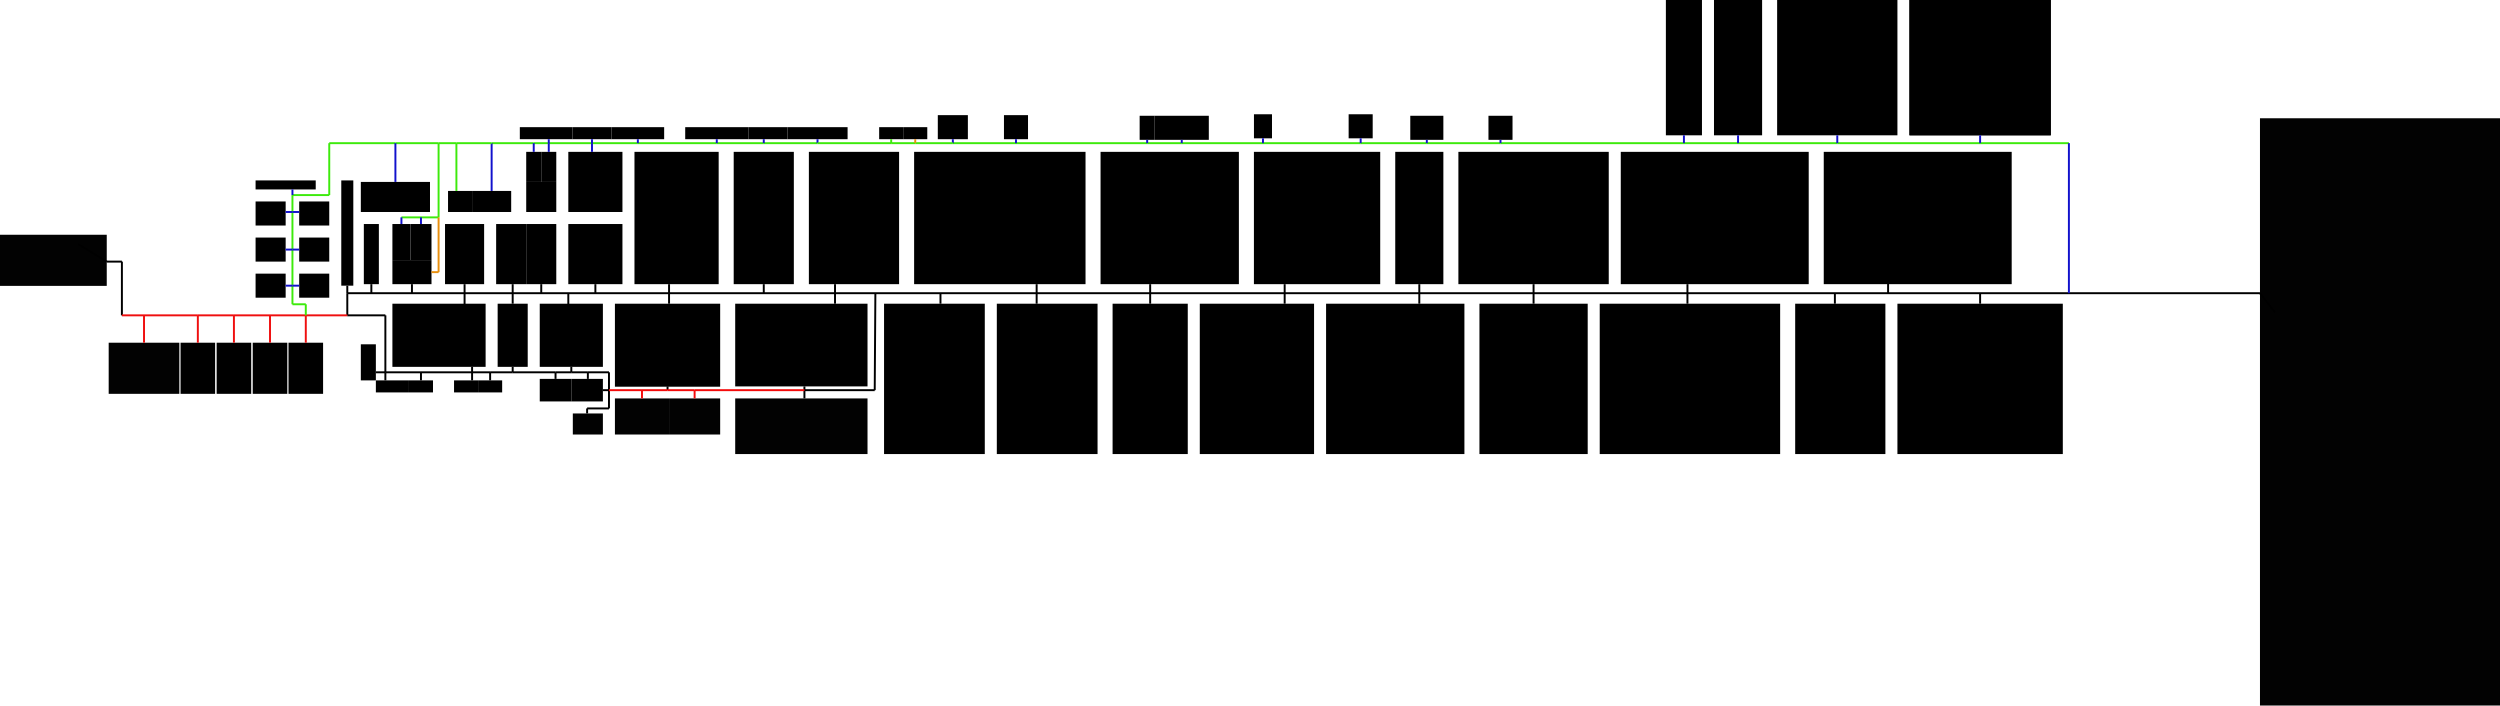 <?xml version="1.0" encoding="utf-8"?>
<!-- Generator: Adobe Illustrator 16.0.0, SVG Export Plug-In . SVG Version: 6.00 Build 0)  -->
<!DOCTYPE svg PUBLIC "-//W3C//DTD SVG 1.1//EN" "http://www.w3.org/Graphics/SVG/1.1/DTD/svg11.dtd">
<svg version="1.1" id="Camada_1" xmlns:x="http://ns.adobe.com/Extensibility/1.0/" xmlns:i="http://ns.adobe.com/AdobeIllustrator/10.0/" xmlns:graph="http://ns.adobe.com/Graphs/1.0/"
	 xmlns="http://www.w3.org/2000/svg" xmlns:xlink="http://www.w3.org/1999/xlink" x="0px" y="0px" width="1280.172px"
	 height="361.287px" viewBox="0 0 1280.172 361.287" enable-background="new 0 0 1280.172 361.287" xml:space="preserve">
<g>
	<g id="Rooms">
		<a id="Exit" xlink:href="#" >
			<g>
				<rect y="120.213" fill="#020202" width="54.662" height="26.178"/>
			</g>
		</a>
		<a id="A2" xlink:href="#" >
			<g>
				<rect x="55.653" y="175.491" fill="#020202" width="36.185" height="26.178"/>
			</g>
		</a>
		<a id="A3" xlink:href="#" >
			<g>
				<rect x="92.455" y="175.491" width="17.705" height="26.178"/>
			</g>
		</a>
		<a id="A4" xlink:href="#" >
			<g>
				<rect x="110.932" y="175.491" width="17.708" height="26.178"/>
			</g>
		</a>
		<a id="A5" xlink:href="#" >
			<g>
				<rect x="129.409" y="175.491" width="17.708" height="26.178"/>
			</g>
		</a>
		<a id="A6" xlink:href="#" >
			<g>
				<rect x="147.733" y="175.491" width="17.708" height="26.178"/>
			</g>
		</a>
		<a id="A7" xlink:href="#" >
			<g>
				<rect x="977.768" width="72.371" height="69.29"/>
			</g>
		</a>
		<a id="A8" xlink:href="#" >
			<g>
				<rect x="971.612" y="155.519" width="84.688" height="76.991"/>
			</g>
		</a>
		<a id="A9" xlink:href="#" >
			<g>
				<rect x="614.374" y="155.519" width="58.513" height="76.991"/>
			</g>
		</a>
		<a id="A10" xlink:href="#" >
			<g>
				<rect x="569.722" y="155.519" width="38.493" height="76.991"/>
			</g>
		</a>
		<a id="A11" xlink:href="#" >
			<g>
				<rect x="510.438" y="155.519" width="51.582" height="76.991"/>
			</g>
		</a>
		<a id="A12" xlink:href="#" >
			<g>
				<rect x="452.696" y="155.519" width="51.582" height="76.991"/>
			</g>
		</a>
		<a id="A13" xlink:href="#" >
			<g>
				<rect x="376.474" y="204.022" fill="#020202" width="67.753" height="28.487"/>
			</g>
		</a>
		<a id="A14" xlink:href="#" >
			<g>
				<rect x="342.601" y="204.022" fill="#020202" width="26.176" height="18.479"/>
			</g>
		</a>
		<a id="A15" xlink:href="#" >
			<g>
				<rect x="314.882" y="204.022" fill="#020202" width="27.719" height="18.479"/>
			</g>
		</a>
		<a id="A16" xlink:href="#" >
			<g>
				<rect x="919.258" y="155.519" width="46.191" height="76.991"/>
			</g>
		</a>
		<a id="A17" xlink:href="#" >
			<g>
				<rect x="293.324" y="211.724" fill="#020202" width="15.399" height="10.778"/>
			</g>
		</a>
		<a id="A18" xlink:href="#" >
			<g>
				<rect x="819.168" y="155.519" width="92.389" height="76.991"/>
			</g>
		</a>
		<a id="A19" xlink:href="#" >
			<g>
				<rect x="757.577" y="155.519" width="55.434" height="76.991"/>
			</g>
		</a>
		<a id="A20" xlink:href="#" >
			<g>
				<rect x="679.045" y="155.519" width="70.834" height="76.991"/>
			</g>
		</a>
		<a id="A21" xlink:href="#" >
			<g>
				<rect x="376.474" y="155.519" width="67.753" height="42.346"/>
			</g>
		</a>
		<a id="A22" xlink:href="#" >
			<g>
				<rect x="314.881" y="155.519" width="53.896" height="42.5"/>
			</g>
		</a>
		<a id="A23" xlink:href="#" >
			<g>
				<rect x="276.388" y="155.519" width="32.336" height="32.335"/>
			</g>
		</a>
		<a id="A24" xlink:href="#" >
			<g>
				<rect x="292.557" y="194.017" width="16.167" height="11.547"/>
			</g>
		</a>
		<a id="A25" xlink:href="#" >
			<g>
				<rect x="276.389" y="194.017" width="16.168" height="11.547"/>
			</g>
		</a>
		<a id="A26" xlink:href="#" >
			<g>
				<rect x="254.831" y="155.519" width="15.396" height="32.335"/>
			</g>
		</a>
		<a id="A27" xlink:href="#" >
			<g>
				<rect x="244.82" y="194.785" width="12.319" height="6.161"/>
			</g>
		</a>
		<a id="A28" xlink:href="#" >
			<g>
				<rect x="200.937" y="155.519" width="47.732" height="32.335"/>
			</g>
		</a>
		<a id="A29" xlink:href="#" >
			<g>
				<rect x="232.501" y="194.785" width="12.319" height="6.161"/>
			</g>
		</a>
		<a id="A30" xlink:href="#" >
			<g>
				<rect x="209.407" y="194.785" width="12.316" height="6.161"/>
			</g>
		</a>
		<a id="A31" xlink:href="#" >
			<g>
				<rect x="184.77" y="176.308" width="7.698" height="18.477"/>
			</g>
		</a>
		<a id="A32" xlink:href="#" >
			<g>
				<rect x="192.468" y="194.785" width="16.939" height="6.161"/>
			</g>
		</a>
		<a id="A33" xlink:href="#" >
			<g>
				<rect x="933.885" y="77.759" width="96.236" height="67.753"/>
			</g>
		</a>
		<a id="A34" xlink:href="#" >
			<g>
				<rect x="642.092" y="77.759" width="64.672" height="67.753"/>
			</g>
		</a>
		<a id="A35" xlink:href="#" >
			<g>
				<rect x="563.563" y="77.759" width="70.829" height="67.753"/>
			</g>
		</a>
		<a id="A36" xlink:href="#" >
			<g>
				<rect x="468.093" y="77.759" width="87.771" height="67.753"/>
			</g>
		</a>
		<a id="A37" xlink:href="#" >
			<g>
				<rect x="414.199" y="77.759" width="46.194" height="67.753"/>
			</g>
		</a>
		<a id="A38" xlink:href="#" >
			<g>
				<rect x="375.705" y="77.759" width="30.796" height="67.753"/>
			</g>
		</a>
		<a id="A39" xlink:href="#" >
			<g>
				<rect x="324.893" y="77.759" width="43.114" height="67.753"/>
			</g>
		</a>
		<a id="A40" xlink:href="#" >
			<g>
				<rect x="291.017" y="114.716" width="27.715" height="30.796"/>
			</g>
		</a>
		<a id="A41" xlink:href="#" >
			<g>
				<rect x="269.459" y="114.716" width="15.396" height="30.796"/>
			</g>
		</a>
		<a id="A42" xlink:href="#" >
			<g>
				<rect x="254.06" y="114.716" width="15.398" height="30.796"/>
			</g>
		</a>
		<a id="A43" xlink:href="#" >
			<g>
				<rect x="227.884" y="114.716" width="20.018" height="30.796"/>
			</g>
		</a>
		<a id="A44" xlink:href="#" >
			<g>
				<rect x="200.938" y="133.193" width="20.017" height="12.319"/>
			</g>
		</a>
		<a id="A45" xlink:href="#" >
			<g>
				<rect x="829.948" y="77.759" width="96.236" height="67.753"/>
			</g>
		</a>
		<a id="A46" xlink:href="#" >
			<g>
				<rect x="186.31" y="114.716" width="7.697" height="30.796"/>
			</g>
		</a>
		<a id="A47" xlink:href="#" >
			<g>
				<rect x="174.759" y="92.387" width="6.161" height="53.894"/>
			</g>
		</a>
		<a id="A48" xlink:href="#" >
			<g>
				<rect x="153.202" y="140.123" width="15.399" height="12.319"/>
			</g>
		</a>
		<a id="A49" xlink:href="#" >
			<g>
				<rect x="130.875" y="140.123" width="15.4" height="12.319"/>
			</g>
		</a>
		<a id="A50" xlink:href="#" >
			<g>
				<rect x="746.797" y="77.759" width="76.992" height="67.753"/>
			</g>
		</a>
		<a id="A51" xlink:href="#" >
			<g>
				<rect x="714.461" y="77.759" width="24.639" height="67.753"/>
			</g>
		</a>
		<a id="A52" xlink:href="#" >
			<g>
				<rect x="153.202" y="121.646" width="15.399" height="12.316"/>
			</g>
		</a>
		<a id="A53" xlink:href="#" >
			<g>
				<rect x="130.875" y="121.646" width="15.4" height="12.316"/>
			</g>
		</a>
		<a id="A54" xlink:href="#" >
			<g>
				<rect x="291.017" y="77.759" width="27.715" height="30.796"/>
			</g>
		</a>
		<a id="A55" xlink:href="#" >
			<g>
				<rect x="269.459" y="93.159" width="15.396" height="15.396"/>
			</g>
		</a>
		<a id="A56" xlink:href="#" >
			<g>
				<rect x="241.743" y="97.776" width="20.018" height="10.779"/>
			</g>
		</a>
		<a id="A57" xlink:href="#" >
			<g>
				<rect x="229.425" y="97.776" width="12.318" height="10.779"/>
			</g>
		</a>
		<a id="A58" xlink:href="#" >
			<g>
				<rect x="184.769" y="93.159" width="35.417" height="15.396"/>
			</g>
		</a>
		<a id="A59" xlink:href="#" >
			<g>
				<rect x="210.175" y="114.716" width="10.779" height="18.477"/>
			</g>
		</a>
		<a id="A60" xlink:href="#" >
			<g>
				<rect x="200.938" y="114.716" width="9.239" height="18.477"/>
			</g>
		</a>
		<a id="A61" xlink:href="#" >
			<g>
				<rect x="153.202" y="103.166" width="15.399" height="12.319"/>
			</g>
		</a>
		<a id="A62" xlink:href="#" >
			<g>
				<rect x="130.875" y="92.387" width="30.796" height="4.621"/>
			</g>
		</a>
		<a id="A63" xlink:href="#" >
			<g>
				<rect x="130.875" y="103.166" width="15.4" height="12.319"/>
			</g>
		</a>
		<a id="A64" xlink:href="#" >
			<g>
				<rect x="977.768" width="72.371" height="69.29"/>
			</g>
		</a>
		<a id="A65" xlink:href="#" >
			<g>
				<rect x="722.161" y="59.283" width="16.939" height="12.319"/>
			</g>
		</a>
		<a id="A66" xlink:href="#" >
			<g>
				<rect x="690.596" y="58.511" width="12.316" height="12.319"/>
			</g>
		</a>
		<a id="A67" xlink:href="#" >
			<g>
				<rect x="642.11" y="58.511" width="9.238" height="12.319"/>
			</g>
		</a>
		<a id="A68" xlink:href="#" >
			<g>
				<rect x="591.279" y="59.283" width="27.715" height="12.319"/>
			</g>
		</a>
		<a id="A69" xlink:href="#" >
			<g>
				<rect x="583.578" y="59.283" width="7.701" height="12.319"/>
			</g>
		</a>
		<a id="A70" xlink:href="#" >
			<g>
				<rect x="514.097" y="58.959" width="12.318" height="12.319"/>
			</g>
		</a>
		<a id="A71" xlink:href="#" >
			<g>
				<rect x="480.22" y="58.959" width="15.396" height="12.319"/>
			</g>
		</a>
		<a id="A72" xlink:href="#" >
			<g>
				<rect x="462.511" y="65.117" width="12.319" height="6.161"/>
			</g>
		</a>
		<a id="A73" xlink:href="#" >
			<g>
				<rect x="450.192" y="65.117" width="12.317" height="6.161"/>
			</g>
		</a>
		<a id="A74" xlink:href="#" >
			<g>
				<rect x="403.229" y="65.117" width="30.797" height="6.161"/>
			</g>
		</a>
		<a id="A75" xlink:href="#" >
			<g>
				<rect x="383.211" y="65.117" width="20.018" height="6.161"/>
			</g>
		</a>
		<a id="A76" xlink:href="#" >
			<g>
				<rect x="350.875" y="65.117" width="32.336" height="6.161"/>
			</g>
		</a>
		<a id="A77" xlink:href="#" >
			<g>
				<rect x="313.149" y="65.117" width="26.946" height="6.161"/>
			</g>
		</a>
		<a id="A78" xlink:href="#" >
			<g>
				<rect x="910.016" width="61.596" height="69.29"/>
			</g>
		</a>
		<a id="A79" xlink:href="#" >
			<g>
				<rect x="293.132" y="65.117" width="20.019" height="6.161"/>
			</g>
		</a>
		<a id="A80" xlink:href="#" >
			<g>
				<rect x="277.157" y="77.76" width="7.698" height="15.399"/>
			</g>
		</a>
		<a id="A81" xlink:href="#" >
			<g>
				<rect x="269.458" y="77.759" width="7.698" height="15.399"/>
			</g>
		</a>
		<a id="A82" xlink:href="#" >
			<g>
				<rect x="266.186" y="65.117" width="26.946" height="6.161"/>
			</g>
		</a>
		<a id="A83" xlink:href="#" >
			<g>
				<rect x="877.68" width="24.639" height="69.29"/>
			</g>
		</a>
		<a id="A84" xlink:href="#" >
			<g>
				<rect x="853.045" width="18.479" height="69.29"/>
			</g>
		</a>
		<a id="A85" xlink:href="#" >
			<g>
				<rect x="762.196" y="59.283" width="12.318" height="12.319"/>
			</g>
		</a>
		<a id="Entrance" xlink:href="#" >
			<g>
				<rect x="1157.264" y="60.569" fill="#020202" width="122.908" height="300.718"/>
			</g>
		</a>
	</g>
	<g id="Paths">
		<line fill="none" stroke="#000000" x1="1157.264" y1="150.138" x2="177.839" y2="150.138"/>
		<line fill="none" stroke="#000000" x1="177.839" y1="161.477" x2="177.839" y2="150.138"/>
		<line fill="none" stroke="#000000" x1="62.42" y1="161.477" x2="62.42" y2="133.963"/>
		<line fill="none" stroke="#000000" x1="62.42" y1="133.963" x2="54.662" y2="133.963"/>
	</g>
	<g id="Doors">
		<line id="Entrance_1_" fill="none" stroke="#000000" x1="1157.264" y1="150.138" x2="1165" y2="160"/>
		<line id="Exit_1_" fill="none" stroke="#000000" x1="54.662" y1="133.963" x2="40" y2="125"/>
	</g>
</g>
<line fill="none" stroke="#000000" stroke-miterlimit="10" x1="1013.956" y1="150.138" x2="1013.956" y2="155.519"/>
<line fill="none" stroke="#000000" stroke-miterlimit="10" x1="966.836" y1="150.138" x2="966.836" y2="143.894"/>
<line fill="none" stroke="#000000" stroke-miterlimit="10" x1="939.586" y1="150.138" x2="939.586" y2="155.519"/>
<line fill="none" stroke="#000000" stroke-miterlimit="10" x1="864.086" y1="150.138" x2="864.086" y2="155.519"/>
<line fill="none" stroke="#000000" stroke-miterlimit="10" x1="864.086" y1="150.138" x2="864.086" y2="145.512"/>
<line fill="none" stroke="#000000" stroke-miterlimit="10" x1="785.293" y1="150.138" x2="785.293" y2="155.519"/>
<line fill="none" stroke="#000000" stroke-miterlimit="10" x1="785.293" y1="150.138" x2="785.293" y2="145.512"/>
<line fill="none" stroke="#000000" stroke-miterlimit="10" x1="726.781" y1="150.138" x2="726.781" y2="145.512"/>
<line fill="none" stroke="#000000" stroke-miterlimit="10" x1="726.781" y1="150.138" x2="726.781" y2="155.519"/>
<line fill="none" stroke="#000000" stroke-miterlimit="10" x1="657.836" y1="150.138" x2="657.836" y2="145.512"/>
<line fill="none" stroke="#000000" stroke-miterlimit="10" x1="657.836" y1="150.138" x2="657.836" y2="155.519"/>
<line fill="none" stroke="#000000" stroke-miterlimit="10" x1="588.968" y1="150.138" x2="588.968" y2="145.512"/>
<line fill="none" stroke="#000000" stroke-miterlimit="10" x1="588.968" y1="150.138" x2="588.968" y2="155.519"/>
<line fill="none" stroke="#000000" stroke-miterlimit="10" x1="481.586" y1="150.138" x2="481.586" y2="155.519"/>
<line fill="none" stroke="#000000" stroke-miterlimit="10" x1="530.836" y1="150.138" x2="530.836" y2="155.519"/>
<line fill="none" stroke="#000000" stroke-miterlimit="10" x1="530.836" y1="150.138" x2="530.836" y2="145.512"/>
<line fill="none" stroke="#000000" stroke-miterlimit="10" x1="427.586" y1="150.138" x2="427.586" y2="145.512"/>
<line fill="none" stroke="#000000" stroke-miterlimit="10" x1="427.586" y1="150.138" x2="427.586" y2="155.519"/>
<line fill="none" stroke="#000000" stroke-miterlimit="10" x1="391.103" y1="150.138" x2="391.103" y2="145.512"/>
<line fill="none" stroke="#000000" stroke-miterlimit="10" x1="342.601" y1="150.138" x2="342.601" y2="155.519"/>
<line fill="none" stroke="#000000" stroke-miterlimit="10" x1="342.601" y1="150.138" x2="342.601" y2="145.512"/>
<line fill="none" stroke="#000000" stroke-miterlimit="10" x1="304.875" y1="150.138" x2="304.875" y2="145.512"/>
<line fill="none" stroke="#000000" stroke-miterlimit="10" x1="291.017" y1="150.138" x2="291.017" y2="155.808"/>
<line fill="none" stroke="#000000" stroke-miterlimit="10" x1="277.157" y1="150.138" x2="277.157" y2="145.512"/>
<line fill="none" stroke="#000000" stroke-miterlimit="10" x1="262.529" y1="150.138" x2="262.529" y2="145.512"/>
<line fill="none" stroke="#000000" stroke-miterlimit="10" x1="262.529" y1="150.138" x2="262.529" y2="155.519"/>
<line fill="none" stroke="#000000" stroke-miterlimit="10" x1="237.893" y1="150.138" x2="237.893" y2="156.894"/>
<line fill="none" stroke="#000000" stroke-miterlimit="10" x1="237.893" y1="150.138" x2="237.893" y2="145.512"/>
<line fill="none" stroke="#000000" stroke-miterlimit="10" x1="210.947" y1="150.138" x2="210.947" y2="145.512"/>
<line fill="none" stroke="#000000" stroke-miterlimit="10" x1="177.839" y1="150.138" x2="177.839" y2="146.281"/>
<line fill="none" stroke="#000000" stroke-miterlimit="10" x1="190.159" y1="150.138" x2="190.159" y2="145.512"/>
<line fill="none" stroke="#000000" stroke-miterlimit="10" x1="448.252" y1="150.138" x2="447.919" y2="199.79"/>
<line fill="none" stroke="#000000" stroke-miterlimit="10" x1="447.919" y1="199.79" x2="411.919" y2="199.79"/>
<line fill="none" stroke="#000000" stroke-miterlimit="10" x1="311.836" y1="199.79" x2="311.836" y2="209.144"/>
<line fill="none" stroke="#000000" stroke-miterlimit="10" x1="311.836" y1="209.144" x2="300.641" y2="209.144"/>
<line fill="none" stroke="#000000" stroke-miterlimit="10" x1="311.836" y1="199.79" x2="311.836" y2="190.644"/>
<line fill="none" stroke="#000000" stroke-miterlimit="10" x1="241.743" y1="190.644" x2="215.565" y2="190.644"/>
<line fill="none" stroke="#000000" stroke-miterlimit="10" x1="215.565" y1="190.644" x2="197.336" y2="190.644"/>
<line fill="none" stroke="#000000" stroke-miterlimit="10" x1="197.336" y1="190.644" x2="197.336" y2="161.477"/>
<line fill="none" stroke="#000000" stroke-miterlimit="10" x1="197.336" y1="161.477" x2="177.839" y2="161.477"/>
<line fill="none" stroke="#000000" stroke-miterlimit="10" x1="411.919" y1="199.79" x2="411.919" y2="204.022"/>
<line fill="none" stroke="#000000" stroke-miterlimit="10" x1="411.919" y1="199.79" x2="411.919" y2="197.865"/>
<line fill="none" stroke="#000000" stroke-miterlimit="10" x1="341.829" y1="199.79" x2="341.829" y2="197.865"/>
<line fill="none" stroke="#000000" stroke-miterlimit="10" x1="311.836" y1="199.79" x2="308.724" y2="199.79"/>
<line fill="none" stroke="#000000" stroke-miterlimit="10" x1="300.641" y1="209.144" x2="300.641" y2="211.724"/>
<line fill="none" stroke="#000000" stroke-miterlimit="10" x1="292.556" y1="190.644" x2="292.556" y2="187.854"/>
<line fill="none" stroke="#000000" stroke-miterlimit="10" x1="262.529" y1="190.644" x2="262.529" y2="187.854"/>
<line fill="none" stroke="#000000" stroke-miterlimit="10" x1="241.743" y1="190.644" x2="241.743" y2="194.785"/>
<line fill="none" stroke="#000000" stroke-miterlimit="10" x1="241.743" y1="190.644" x2="241.743" y2="187.854"/>
<line fill="none" stroke="#000000" stroke-miterlimit="10" x1="215.565" y1="190.644" x2="215.565" y2="194.785"/>
<line fill="none" stroke="#000000" stroke-miterlimit="10" x1="197.336" y1="190.644" x2="197.336" y2="194.785"/>
<line fill="none" stroke="#000000" stroke-miterlimit="10" x1="197.336" y1="190.644" x2="192.468" y2="190.644"/>
<line fill="none" stroke="#000000" stroke-miterlimit="10" x1="311.836" y1="190.644" x2="301.024" y2="190.644"/>
<line fill="none" stroke="#000000" stroke-miterlimit="10" x1="301.024" y1="190.644" x2="301.024" y2="194.017"/>
<line fill="none" stroke="#000000" stroke-miterlimit="10" x1="292.556" y1="190.644" x2="301.024" y2="190.644"/>
<line fill="none" stroke="#000000" stroke-miterlimit="10" x1="292.556" y1="190.644" x2="284.473" y2="190.644"/>
<line fill="none" stroke="#000000" stroke-miterlimit="10" x1="284.473" y1="190.644" x2="284.473" y2="194.017"/>
<line fill="none" stroke="#000000" stroke-miterlimit="10" x1="284.473" y1="190.644" x2="262.529" y2="190.644"/>
<line fill="none" stroke="#000000" stroke-miterlimit="10" x1="262.529" y1="190.644" x2="250.979" y2="190.644"/>
<line fill="none" stroke="#000000" stroke-miterlimit="10" x1="250.979" y1="190.644" x2="250.979" y2="194.785"/>
<line fill="none" stroke="#000000" stroke-miterlimit="10" x1="250.979" y1="190.644" x2="241.743" y2="190.644"/>
<line fill="none" stroke="#F40B0B" stroke-miterlimit="10" x1="311.836" y1="199.79" x2="328.741" y2="199.79"/>
<line fill="none" stroke="#F40B0B" stroke-miterlimit="10" x1="328.741" y1="199.79" x2="328.741" y2="204.022"/>
<line fill="none" stroke="#F40B0B" stroke-miterlimit="10" x1="328.741" y1="199.79" x2="341.829" y2="199.79"/>
<line fill="none" stroke="#F40B0B" stroke-miterlimit="10" x1="341.829" y1="199.79" x2="355.688" y2="199.79"/>
<line fill="none" stroke="#F40B0B" stroke-miterlimit="10" x1="355.688" y1="199.79" x2="355.688" y2="204.022"/>
<line fill="none" stroke="#F40B0B" stroke-miterlimit="10" x1="355.688" y1="199.79" x2="411.919" y2="199.79"/>
<line fill="none" stroke="#EF0F0F" x1="73.746" y1="161.477" x2="73.746" y2="175.491"/>
<line fill="none" stroke="#EF0F0F" x1="101.308" y1="161.477" x2="101.308" y2="175.491"/>
<line fill="none" stroke="#EF0F0F" x1="119.786" y1="161.477" x2="119.786" y2="175.491"/>
<line fill="none" stroke="#EF0F0F" x1="138.263" y1="161.477" x2="138.263" y2="175.491"/>
<line fill="none" stroke="#EF0F0F" x1="156.587" y1="161.477" x2="156.587" y2="175.491"/>
<line fill="none" stroke="#EF0F0F" x1="177.839" y1="161.477" x2="156.587" y2="161.477"/>
<line fill="none" stroke="#EF0F0F" x1="156.587" y1="161.477" x2="138.263" y2="161.477"/>
<line fill="none" stroke="#EF0F0F" x1="138.263" y1="161.477" x2="119.786" y2="161.477"/>
<line fill="none" stroke="#EF0F0F" x1="119.786" y1="161.477" x2="101.308" y2="161.477"/>
<line fill="none" stroke="#EF0F0F" x1="101.308" y1="161.477" x2="73.746" y2="161.477"/>
<line fill="none" stroke="#EF0F0F" x1="73.746" y1="161.477" x2="62.42" y2="161.477"/>
<line fill="none" stroke="#3DEA0C" x1="156.587" y1="161.477" x2="156.587" y2="155.808"/>
<line fill="none" stroke="#3DEA0C" x1="156.587" y1="155.808" x2="149.753" y2="155.808"/>
<line fill="none" stroke="#3DEA0C" x1="149.753" y1="155.808" x2="149.753" y2="146.282"/>
<line fill="none" stroke="#3DEA0C" x1="149.753" y1="146.282" x2="149.753" y2="127.804"/>
<line fill="none" stroke="#3DEA0C" x1="149.753" y1="127.804" x2="149.753" y2="108.555"/>
<line fill="none" stroke="#3DEA0C" x1="149.753" y1="108.555" x2="149.753" y2="99.894"/>
<line fill="none" stroke="#3DEA0C" x1="149.753" y1="99.894" x2="168.601" y2="99.894"/>
<line fill="none" stroke="#3DEA0C" x1="168.601" y1="99.894" x2="168.601" y2="73.311"/>
<line fill="none" stroke="#3DEA0C" x1="168.601" y1="73.311" x2="202.478" y2="73.311"/>
<line fill="none" stroke="#3DEA0C" x1="251.752" y1="73.311" x2="273.307" y2="73.311"/>
<line fill="none" stroke="#3DEA0C" x1="273.307" y1="73.311" x2="281.006" y2="73.311"/>
<line fill="none" stroke="#3DEA0C" x1="281.006" y1="73.311" x2="303.141" y2="73.311"/>
<line fill="none" stroke="#3DEA0C" x1="303.141" y1="73.311" x2="326.623" y2="73.311"/>
<line fill="none" stroke="#3DEA0C" x1="367.043" y1="73.311" x2="391.103" y2="73.311"/>
<line fill="none" stroke="#3DEA0C" x1="391.103" y1="73.311" x2="418.627" y2="73.311"/>
<line fill="none" stroke="#3DEA0C" x1="487.918" y1="73.311" x2="520.256" y2="73.311"/>
<line fill="none" stroke="#3DEA0C" x1="520.256" y1="73.311" x2="587.429" y2="73.311"/>
<line fill="none" stroke="#3DEA0C" x1="587.429" y1="73.311" x2="605.137" y2="73.311"/>
<line fill="none" stroke="#3DEA0C" x1="605.137" y1="73.311" x2="646.729" y2="73.311"/>
<line fill="none" stroke="#3DEA0C" x1="646.729" y1="73.311" x2="696.754" y2="73.311"/>
<line fill="none" stroke="#3DEA0C" x1="696.754" y1="73.311" x2="730.63" y2="73.311"/>
<line fill="none" stroke="#3DEA0C" x1="730.63" y1="73.311" x2="768.355" y2="73.311"/>
<line fill="none" stroke="#3DEA0C" x1="768.355" y1="73.311" x2="862.285" y2="73.311"/>
<line fill="none" stroke="#3DEA0C" x1="862.285" y1="73.311" x2="890" y2="73.311"/>
<line fill="none" stroke="#3DEA0C" x1="890" y1="73.311" x2="940.814" y2="73.311"/>
<line fill="none" stroke="#3DEA0C" x1="940.814" y1="73.311" x2="1013.954" y2="73.311"/>
<line fill="none" stroke="#3DEA0C" x1="202.478" y1="73.311" x2="224.587" y2="73.311"/>
<line fill="none" stroke="#3DEA0C" x1="224.587" y1="73.311" x2="224.587" y2="111.31"/>
<line fill="none" stroke="#3DEA0C" x1="224.587" y1="111.31" x2="215.564" y2="111.31"/>
<line fill="none" stroke="#3DEA0C" x1="215.564" y1="111.31" x2="205.557" y2="111.31"/>
<line fill="none" stroke="#3DEA0C" x1="326.623" y1="73.311" x2="367.043" y2="73.311"/>
<line fill="none" stroke="#3DEA0C" x1="1013.954" y1="73.311" x2="1059.42" y2="73.311"/>
<line fill="none" stroke="#1212CC" x1="1059.42" y1="73.311" x2="1059.42" y2="150.138"/>
<line fill="none" stroke="#1212CC" x1="149.753" y1="146.282" x2="153.202" y2="146.281"/>
<line fill="none" stroke="#1212CC" x1="149.753" y1="146.282" x2="146.275" y2="146.282"/>
<line fill="none" stroke="#1212CC" x1="149.753" y1="127.804" x2="153.202" y2="127.804"/>
<line fill="none" stroke="#1212CC" x1="149.753" y1="127.804" x2="146.273" y2="127.804"/>
<line fill="none" stroke="#1212CC" x1="149.753" y1="108.555" x2="153.202" y2="108.555"/>
<line fill="none" stroke="#1212CC" x1="149.753" y1="108.555" x2="146.273" y2="108.555"/>
<line fill="none" stroke="#1212CC" x1="149.753" y1="99.894" x2="149.753" y2="97.008"/>
<line fill="none" stroke="#1212CC" x1="202.478" y1="73.311" x2="202.478" y2="93.158"/>
<line fill="none" stroke="#1212CC" x1="215.564" y1="111.31" x2="215.564" y2="114.716"/>
<line fill="none" stroke="#1212CC" x1="205.557" y1="111.31" x2="205.557" y2="114.716"/>
<line fill="none" stroke="#1212CC" x1="251.752" y1="73.311" x2="251.752" y2="97.776"/>
<line fill="none" stroke="#1212CC" x1="273.307" y1="73.311" x2="273.307" y2="77.759"/>
<line fill="none" stroke="#1212CC" x1="281.006" y1="73.311" x2="281.006" y2="77.76"/>
<line fill="none" stroke="#1212CC" x1="281.006" y1="73.311" x2="281.006" y2="71.278"/>
<line fill="none" stroke="#1212CC" x1="303.141" y1="73.311" x2="303.141" y2="77.759"/>
<line fill="none" stroke="#1212CC" x1="303.141" y1="73.311" x2="303.141" y2="71.278"/>
<line fill="none" stroke="#1212CC" x1="326.623" y1="73.311" x2="326.623" y2="71.278"/>
<line fill="none" stroke="#1212CC" x1="367.043" y1="73.311" x2="367.043" y2="71.278"/>
<line fill="none" stroke="#1212CC" x1="391.103" y1="73.311" x2="391.103" y2="71.278"/>
<line fill="none" stroke="#1212CC" x1="418.627" y1="73.311" x2="418.627" y2="71.278"/>
<line fill="none" stroke="#1212CC" x1="487.918" y1="73.311" x2="487.918" y2="71.278"/>
<line fill="none" stroke="#1212CC" x1="520.256" y1="73.311" x2="520.256" y2="71.278"/>
<line fill="none" stroke="#1212CC" x1="587.429" y1="73.311" x2="587.429" y2="71.602"/>
<line fill="none" stroke="#1212CC" x1="605.137" y1="73.311" x2="605.137" y2="71.602"/>
<line fill="none" stroke="#1212CC" x1="646.729" y1="73.311" x2="646.729" y2="70.83"/>
<line fill="none" stroke="#1212CC" x1="696.754" y1="73.311" x2="696.754" y2="70.83"/>
<line fill="none" stroke="#1212CC" x1="730.63" y1="73.311" x2="730.63" y2="71.602"/>
<line fill="none" stroke="#1212CC" x1="768.355" y1="73.311" x2="768.355" y2="71.602"/>
<line fill="none" stroke="#1212CC" x1="862.285" y1="73.311" x2="862.285" y2="69.29"/>
<line fill="none" stroke="#1212CC" x1="890" y1="73.311" x2="890" y2="69.29"/>
<line fill="none" stroke="#1212CC" x1="940.814" y1="73.311" x2="940.814" y2="69.29"/>
<line fill="none" stroke="#1212CC" x1="1013.954" y1="73.311" x2="1013.954" y2="69.29"/>
<line fill="none" stroke="#3DEA0C" x1="224.587" y1="73.311" x2="233.711" y2="73.311"/>
<line fill="none" stroke="#3DEA0C" x1="233.711" y1="73.311" x2="251.752" y2="73.311"/>
<line fill="none" stroke="#3DEA0C" x1="233.711" y1="73.311" x2="233.711" y2="97.776"/>
<line fill="none" stroke="#3DEA0C" x1="418.627" y1="73.311" x2="456.351" y2="73.311"/>
<line fill="none" stroke="#3DEA0C" x1="456.351" y1="73.311" x2="468.67" y2="73.311"/>
<line fill="none" stroke="#3DEA0C" x1="468.67" y1="73.311" x2="487.918" y2="73.311"/>
<line fill="none" stroke="#3DEA0C" x1="456.351" y1="73.311" x2="456.351" y2="71.278"/>
<line fill="none" stroke="#E8900F" x1="468.67" y1="73.311" x2="468.67" y2="71.278"/>
<line fill="none" stroke="#E8900F" x1="224.587" y1="111.31" x2="224.587" y2="139.353"/>
<line fill="none" stroke="#E8900F" x1="224.587" y1="139.353" x2="220.955" y2="139.353"/>
</svg>

